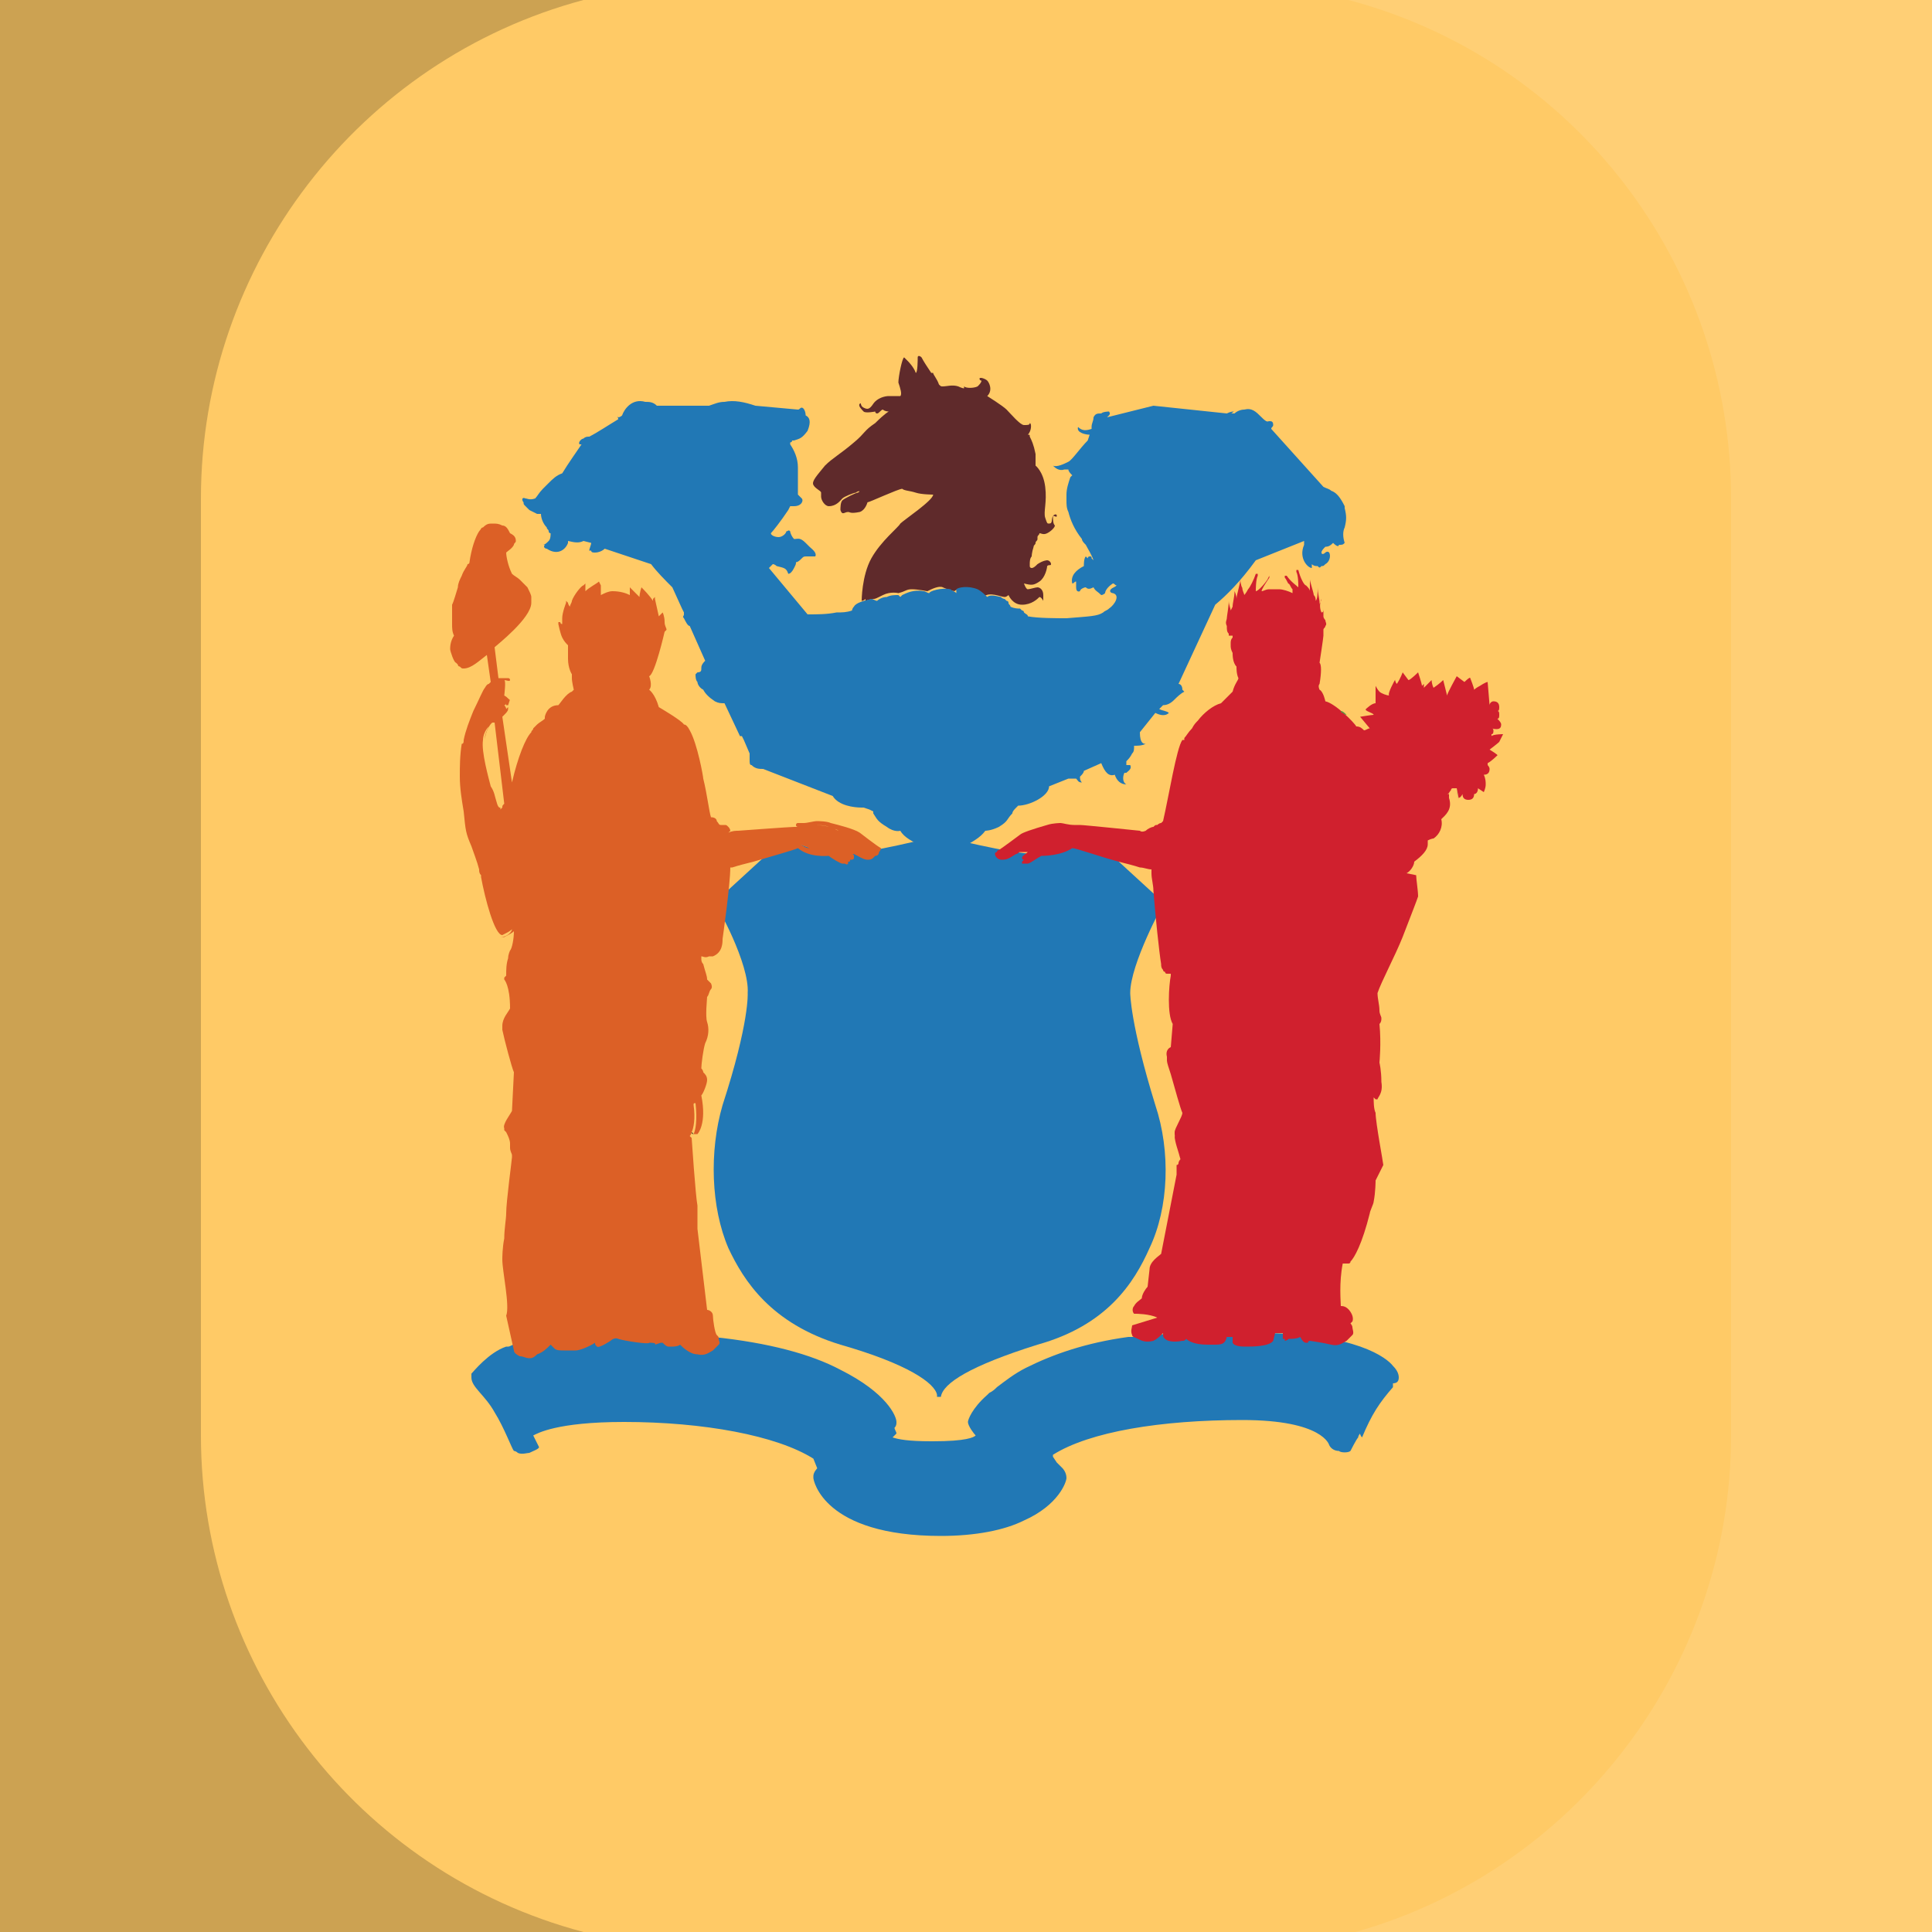 <?xml version="1.0" encoding="utf-8"?>
<!-- Generator: Adobe Illustrator 23.0.0, SVG Export Plug-In . SVG Version: 6.00 Build 0)  -->
<svg version="1.0" id="NJ_State_Seal_Color" xmlns="http://www.w3.org/2000/svg" xmlns:xlink="http://www.w3.org/1999/xlink"
	 x="0px" y="0px" width="100px" height="100px" viewBox="0 0 100 100" enable-background="new 0 0 100 100" xml:space="preserve">
<rect fill="#FFCA66" width="100" height="100"/>
<g id="Scroll_1_">
	<g>
		<path fill="#9BA7B9" d="M69.6,71.2L69.6,71.2L69.6,71.2L69.6,71.2z"/>
	</g>
	<g>
		<path fill="#9BA7B9" d="M28.3,71.1L28.3,71.1L28.3,71.1z"/>
	</g>
	<path fill="#2178B5" d="M72.4,71.3c0-0.2-0.1-0.4-0.3-0.6c-0.3-0.4-1.9-1.7-6.9-1.7c-1.4-0.1-2.8,0-4,0c-0.1,0-0.2,0-0.4,0
		c-0.4,0-0.7,0.1-1.1,0.1c-0.3,0-0.7,0.1-1,0.1c-0.1,0-0.2,0-0.3,0c-2.2,0.3-3.9,0.9-5.3,1.6c-0.6,0.3-1.1,0.7-1.5,1
		c-0.1,0.1-0.2,0.2-0.4,0.3c0,0,0,0-0.1,0.1c-0.8,0.7-1,1.3-1,1.4c0,0.2,0.3,0.6,0.4,0.7c-0.1,0.1-0.5,0.3-2.2,0.3h-0.1
		c-1.2,0-1.7-0.1-2-0.2l0.2-0.2c0-0.1-0.1-0.2-0.1-0.3c0.1-0.1,0.1-0.2,0.1-0.3c0-0.3-0.5-1.5-2.9-2.7c-1.5-0.8-3.7-1.4-6.6-1.7
		c-0.1,0-0.2,0-0.4,0c-0.3,0-0.7-0.1-1.1-0.1c-1.2-0.1-2.4-0.1-3.8,0c-0.3,0-0.7,0-1,0c-0.1,0-0.2,0-0.3,0c-0.2,0-0.4,0-0.5,0
		s-0.3,0-0.4,0s-0.3,0-0.4,0s-0.3,0-0.4,0s-0.2,0-0.3,0.1c-0.1,0-0.3,0-0.4,0.1c-0.1,0-0.1,0-0.2,0c-0.2,0-0.4,0.1-0.6,0.1
		c-0.1,0-0.2,0-0.3,0.1c-0.1,0-0.1,0-0.2,0.1c-0.1,0-0.2,0.1-0.3,0.1h-0.1c-0.9,0.3-1.7,1.3-1.8,1.4c0,0.1,0,0.1,0,0.2
		c0,0.5,0.7,0.9,1.2,1.8c0.5,0.8,0.9,1.9,1,2c0,0,0.1,0,0.2,0.1l0,0c0.2,0.1,0.5,0,0.6,0c0.2-0.1,0.5-0.2,0.5-0.3l-0.3-0.6
		c0.2-0.1,1.2-0.7,4.7-0.7c4.1,0,7.9,0.7,9.8,1.9l0.2,0.5c0,0-0.2,0.2-0.2,0.4l0,0c0,0,0,0,0,0.1s0.5,3,6.6,3c1.8,0,3.3-0.3,4.3-0.8
		c1.8-0.8,2.2-2,2.2-2.2c0-0.3-0.2-0.5-0.2-0.5l-0.3-0.3l-0.2-0.3v-0.1c1.9-1.2,5.6-1.8,9.8-1.8c0.2,0,0.2,0,0,0l0,0
		c4.2,0,4.5,1.3,4.5,1.3c0.1,0.2,0.3,0.3,0.5,0.3c0.1,0.1,0.5,0.1,0.6,0c0,0,0.3-0.6,0.4-0.7c0-0.1,0.1-0.2,0.1-0.2
		c0,0.1,0.1,0.2,0.1,0.2c0.5-1.2,0.9-1.8,1.6-2.6c0-0.1,0-0.1,0-0.2C72.3,71.6,72.4,71.5,72.4,71.3z"/>
	<g>
		<path d="M69.3,69.2L69.3,69.2L69.3,69.2L69.3,69.2L69.3,69.2z"/>
	</g>
	<g>
		<path d="M69.6,69.1L69.6,69.1L69.6,69.1L69.6,69.1L69.6,69.1z"/>
	</g>
	<g>
		<path d="M69.8,68.9L69.8,68.9L69.8,68.9L69.8,68.9L69.8,68.9z"/>
	</g>
	<g>
		<path d="M69.9,68.7L69.9,68.7L69.9,68.7L69.9,68.7L69.9,68.7z"/>
	</g>
	<g>
		<path d="M58.8,68.9L58.8,68.9L58.8,68.9L58.8,68.9L58.8,68.9z"/>
	</g>
	<g>
		<path d="M58.7,68.7L58.7,68.7L58.7,68.7L58.7,68.7L58.7,68.7z"/>
	</g>
	<g id="Leaves">
	</g>
	<g>
		<path d="M36.6,69.6L36.6,69.6L36.6,69.6L36.6,69.6L36.6,69.6z"/>
	</g>
	<g>
		<path d="M26.7,69.5L26.7,69.5L26.7,69.5L26.7,69.5L26.7,69.5z"/>
	</g>
	<g>
		<path d="M26.6,69.3L26.6,69.3L26.6,69.3L26.6,69.3L26.6,69.3z"/>
	</g>
</g>
<g>
	<path fill="#2178B5" d="M48.7,72.3h-0.2v-0.1c-0.1-0.6-1.5-1.6-5-2.6c-3.6-1.1-5-3.3-5.8-5c-0.9-2.1-1-5-0.3-7.4
		c1.4-4.3,1.3-5.8,1.3-5.8c0.1-1.5-1.6-4.6-1.7-4.6v-0.1l3.6-3.3h0.1c0,0,1.6,0.8,2.9,0.8c1.3,0,4.8-0.9,4.8-0.9l0,0h0.4
		c0,0,3.5,0.9,4.8,0.9s2.9-0.8,2.9-0.8h0.1l3.6,3.3v0.1c0,0-1.7,3.1-1.7,4.6c0,0,0,1.6,1.3,5.8c0.8,2.4,0.7,5.3-0.3,7.4
		c-0.8,1.8-2.2,4-5.8,5C50.2,70.7,48.8,71.6,48.7,72.3L48.7,72.3z"/>
</g>
<g>
	<g>
		<path fill="#B58C58" d="M55.9,54.3L55.9,54.3L55.9,54.3z"/>
		<path d="M55.9,54.4C55.9,54.4,55.9,54.3,55.9,54.4L55.9,54.4C55.9,54.3,55.9,54.3,55.9,54.4L55.9,54.4L55.9,54.4L55.9,54.4
			L55.9,54.4z"/>
	</g>
</g>
<g>
	<path d="M52.2,65.7L52.2,65.7C52.2,65.7,52.3,65.6,52.2,65.7C52.2,65.6,52.2,65.7,52.2,65.7z"/>
</g>
<g>
	<g>
		<path fill="#B58C58" d="M55.9,61.3L55.9,61.3L55.9,61.3z"/>
		<path d="M55.9,61.3L55.9,61.3L55.9,61.3L55.9,61.3L55.9,61.3L55.9,61.3L55.9,61.3L55.9,61.3z"/>
	</g>
</g>
<g>
	<path d="M35.9,58.7l-0.1-0.1C35.8,58.7,35.9,58.7,35.9,58.7z"/>
</g>
<path fill="#5F2A2B" d="M54.5,26.7c-0.1,0.2,0,0.4-0.2,0.4c-0.1,0-0.1,0-0.2-0.3c-0.1-0.3,0.1-0.8,0-1.6c-0.1-0.8-0.5-1.1-0.5-1.1
	c0-0.2,0-0.3,0-0.5v-0.1c-0.1-0.5-0.2-0.7-0.3-0.9c0-0.1,0-0.1-0.1-0.1c0.2-0.2,0.2-0.6,0.1-0.6c0,0.1-0.1,0.1-0.3,0.1
	s-0.7-0.6-0.9-0.8c-0.2-0.2-1-0.7-1-0.7c0.3-0.3,0.1-0.7,0-0.8c-0.1-0.1-0.4-0.2-0.4-0.1c0,0,0,0.1,0.1,0.1c0,0.1-0.1,0.2-0.2,0.3
	c-0.2,0.1-0.6,0.1-0.7,0c0,0,0,0,0,0.1c-0.1,0-0.3-0.1-0.3-0.1c-0.3-0.1-0.6,0-0.8,0c-0.1,0-0.1,0-0.2-0.1c-0.1-0.3-0.3-0.5-0.3-0.6
	h-0.1c-0.2-0.3-0.4-0.6-0.5-0.8c-0.1-0.1-0.2-0.1-0.2,0s0,0.8-0.1,0.8C47.3,19,47,18.7,47,18.7l0,0c-0.1-0.1-0.2-0.2-0.2-0.2
	c-0.1,0-0.3,1-0.3,1.3c0.1,0.3,0.2,0.6,0.1,0.7c0,0-0.1,0-0.3,0c-0.1,0-0.1,0-0.2,0l0,0H46c-0.2,0-0.6,0.1-0.8,0.4s-0.3,0.3-0.5,0.2
	c-0.2-0.1-0.1-0.3-0.2-0.2c-0.1,0.1,0.1,0.3,0.2,0.4c0.1,0.1,0.6,0,0.6,0s0,0.1,0.1,0.1s0.2-0.2,0.3-0.2c0.1,0.1,0.3,0.1,0.3,0.1
	s-0.2,0.1-0.7,0.6c-0.6,0.4-0.5,0.5-1.1,1c-0.7,0.6-1.1,0.8-1.5,1.2c-0.4,0.5-0.7,0.8-0.6,1c0.1,0.2,0.4,0.3,0.4,0.4s0,0.1,0,0.2
	c0,0.2,0.2,0.5,0.4,0.5c0.4,0,0.6-0.3,0.7-0.4c0.1-0.1,0.6-0.3,0.7-0.3c0.1-0.1,0.3-0.1,0.1,0c-0.1,0-0.7,0.3-0.8,0.4
	s-0.1,0.4-0.1,0.5c0.1,0.3,0.2,0.1,0.4,0.1c0.1,0,0.1,0.1,0.6,0c0.3-0.1,0.4-0.5,0.4-0.5c0.1,0,1.6-0.7,1.8-0.7
	c0.1,0.1,0.4,0.1,0.7,0.2s0.9,0.1,0.9,0.1c0,0.3-1.5,1.3-1.7,1.5c-0.1,0.2-1,0.9-1.5,1.8s-0.5,2.2-0.5,2.2s0.1,0,0.2-0.1
	c0,0.1,0,0.1,0,0.1s0.3-0.1,0.4-0.1c0.1,0,0.1,0,0.5-0.2s0.8-0.1,0.8-0.1c0.4-0.1,0.4-0.2,0.7-0.2s0.8,0.1,0.8,0.1
	c0.2-0.1,0.6-0.3,0.8-0.2c0.2,0.1,0.6,0.2,0.6,0.2c0.1-0.1,0.2-0.1,0.6-0.1s0.9,0.4,0.9,0.4c0.3-0.3,0.9,0,1.1,0
	c0.1,0,0.2-0.1,0.2-0.1l0,0c0,0,0.2,0.5,0.7,0.5s0.8-0.3,0.9-0.4c0.1,0,0.2,0.2,0.2,0.2s0,0,0-0.3s-0.2-0.4-0.3-0.4
	s-0.4,0.1-0.5,0.1S53,30.2,53,30.2c0.4,0.1,0.5,0.1,0.8-0.1s0.4-0.7,0.4-0.8c0.1-0.1,0.2,0,0.2-0.1S54.3,29,54.2,29
	c0,0-0.2,0-0.5,0.2c-0.1,0.1-0.2,0.2-0.3,0.2c0,0-0.1,0-0.1-0.1c0,0,0,0,0-0.1l0,0c0-0.1,0-0.3,0.1-0.4c0,0,0-0.2,0.1-0.5
	c0-0.1,0.1-0.1,0.1-0.2s0.1-0.1,0.1-0.2v-0.1c0-0.1,0.1-0.1,0.1-0.2l0,0c0.1,0,0.2,0.1,0.4,0s0.4-0.3,0.4-0.4
	C54.5,27.1,54.5,26.9,54.5,26.7c0.1,0,0.2,0.1,0.2,0S54.6,26.6,54.5,26.7z M50.7,20.2c0.1,0,0.1-0.1,0.1-0.1l0,0L50.7,20.2z
	 M50.9,19.9L50.9,19.9L50.9,19.9L50.9,19.9z"/>
<g>
	<path opacity="0.2" enable-background="new    " d="M10.4,74.3V25.8c0-12.1,8.2-22.7,19.8-25.8H0v100h30.2
		C18.5,96.9,10.4,86.3,10.4,74.3z"/>
	<path opacity="0.1" fill="#FFFFFF" enable-background="new    " d="M89.6,25.8v48.5c0,12.1-8.2,22.7-19.8,25.8H100V0H69.8
		C81.5,3.1,89.6,13.7,89.6,25.8z"/>
</g>
<g>
	<g>
		<g>
			<path fill="#5C9243" d="M61,60.7L61,60.7C61,60.8,61,60.8,61,60.7C61,60.8,61,60.8,61,60.7z"/>
			<path fill="#D0202E" d="M77.8,38c0,0-0.5,0-0.6,0.1V38c0.1,0,0.1-0.1,0.1-0.2c0,0,0-0.1-0.1-0.1c0.4,0.1,0.5,0,0.5-0.2
				c0-0.1-0.1-0.2-0.2-0.3c0.1,0,0.1-0.1,0.1-0.2s0-0.2-0.1-0.2c0.1,0,0.1-0.1,0.1-0.2c0-0.2-0.1-0.3-0.3-0.3
				c-0.1,0-0.2,0.1-0.2,0.2l0,0L77,35.3c-0.1,0-0.4,0.2-0.4,0.2s-0.2,0.1-0.3,0.2c0-0.1-0.2-0.6-0.2-0.6c0-0.1-0.3,0.2-0.3,0.2
				L75.4,35c0,0-0.5,0.9-0.5,1l-0.2-0.8c0,0-0.2,0.2-0.5,0.4c-0.1-0.2-0.1-0.4-0.1-0.4s-0.3,0.3-0.4,0.4c0-0.1,0-0.2,0-0.2
				s0,0-0.1,0.1c0-0.1-0.2-0.7-0.2-0.7s-0.4,0.4-0.5,0.4l-0.3-0.4c0,0-0.1,0.3-0.3,0.6c-0.1-0.1-0.1-0.3-0.1-0.2
				c0,0-0.4,0.7-0.3,0.8c-0.1,0-0.4-0.1-0.5-0.2c-0.1-0.1-0.2-0.3-0.2-0.3v0.1v0.8c-0.2,0-0.5,0.3-0.5,0.3c-0.1,0.1,0.4,0.2,0.4,0.3
				c-0.1,0-0.7,0.1-0.7,0.1l0.5,0.6c-0.1,0-0.2,0.1-0.3,0.1c-0.1-0.1-0.2-0.2-0.4-0.2c-0.1-0.2-1.1-1.2-1.6-1.3c0,0-0.1-0.5-0.3-0.6
				c0,0-0.1-0.2,0-0.3c0.1-0.6,0.1-1,0-1.1c0,0,0.2-1.3,0.2-1.4c0,0.1,0,0.1,0,0v-0.1c0,0,0-0.1,0-0.2c0-0.1,0.1-0.1,0.1-0.2
				c0.1-0.1,0-0.2,0-0.3c0,0-0.1-0.1-0.1-0.2s0-0.1,0-0.2v-0.1c0,0,0,0,0-0.1c0,0.1,0,0.2-0.1,0.2c-0.1-0.2-0.1-0.5,0-0.7
				c0,0.1-0.1,0.2-0.1,0.3c0,0,0,0,0-0.1c0-0.2-0.1-0.5-0.1-0.8c0,0.3,0,0.6-0.1,0.7c0-0.1,0-0.2-0.1-0.3c0-0.1-0.2-0.7-0.2-0.8
				c0,0.2,0,0.4,0,0.6c0-0.1-0.1-0.2-0.2-0.3c-0.1,0-0.3-0.4-0.4-0.8c-0.1,0-0.1,0-0.1,0c0,0.1,0,0.1,0,0.1c0.1,0.2,0.1,0.6,0.1,0.8
				c-0.1-0.1-0.4-0.3-0.6-0.6c-0.1,0-0.1,0-0.1,0c0,0.1,0,0.1,0,0.1c0.1,0.1,0.2,0.4,0.2,0.3c0.1,0.1,0.1,0.2,0.2,0.3v0.1v0.1
				c-0.2-0.1-0.5-0.2-0.7-0.2s-0.3,0-0.5,0s-0.3,0.1-0.4,0.1c0-0.1,0.2-0.4,0.4-0.7c0-0.1,0-0.1,0-0.1C65.6,30,65.6,30,65.6,30
				c-0.2,0.3-0.5,0.6-0.6,0.6c0-0.1,0-0.6,0.1-0.8c0-0.1,0-0.1,0-0.1c-0.1,0-0.1,0-0.1,0c-0.1,0.3-0.3,0.7-0.4,0.8
				c-0.1,0.2-0.2,0.3-0.2,0.3c0-0.1-0.1-0.2-0.1-0.4c0,0.1-0.1-0.2-0.1-0.4c0,0.2-0.2,0.8-0.2,1c0-0.2-0.1-0.4-0.1-0.4
				c0,0.3-0.1,0.6-0.1,0.8l-0.1,0.2c0-0.1-0.1-0.3-0.1-0.5c0,0.3-0.1,0.8-0.1,0.9c0,0.1-0.1,0.2,0,0.4c0,0.2,0,0.3,0.1,0.4v0.1
				c0,0,0.1,0,0.2,0V33c-0.1,0.1-0.1,0.2-0.1,0.3v0.1c0,0.1,0,0.2,0.1,0.4c0,0.1,0,0.5,0.2,0.7c0,0.1,0,0.4,0.1,0.6
				c0,0.1-0.2,0.3-0.3,0.7c-0.1,0.1-0.2,0.2-0.3,0.3s-0.2,0.2-0.3,0.3c-0.4,0.1-0.9,0.5-1.2,0.9l0,0c-0.1,0.1-0.2,0.2-0.3,0.4l0,0
				c-0.2,0.2-0.3,0.4-0.4,0.5l0,0l0,0c0,0,0,0,0,0.1c0,0,0,0-0.1,0c-0.3,0.4-0.7,2.9-1,4.2c0,0,0,0-0.1,0.1c-0.1,0-0.2,0.1-0.2,0.1
				c-0.1,0-0.1,0-0.2,0.1c-0.1,0-0.3,0.1-0.4,0.2c0,0-0.2,0.1-0.3,0c0,0-2.9-0.3-3.1-0.3c-0.1,0-0.2,0-0.3,0c-0.3,0-0.6-0.1-0.7-0.1
				c0,0-0.4,0-0.7,0.1c-0.7,0.2-1.3,0.4-1.4,0.5c0,0-0.8,0.6-1.1,0.8l0,0c-0.1,0-0.1,0.1-0.1,0.1l0,0c0,0-0.1,0-0.1,0.1
				c0,0,0,0.1,0.1,0.2c0.1,0.1,0.2,0.1,0.3,0.1c0.3,0,0.5-0.2,0.7-0.3c0.1,0,0.1-0.1,0.2-0.1c0.1,0,0.3,0,0.4,0
				c-0.1,0.1-0.3,0.2-0.3,0.3c0,0,0,0.1,0.1,0.1l-0.1,0.1v0.1c0,0,0.1,0,0.2,0c0.1,0,0.1,0,0.1,0c0.1,0,0.5-0.3,0.7-0.4
				c0.1,0,1,0,1.6-0.4c0.2,0,1.3,0.4,2.4,0.7c0.4,0.1,0.8,0.2,1.1,0.3c0.2,0,0.4,0.1,0.6,0.1c0,0,0,0.1,0,0.2l0,0
				c0,0.3,0.1,0.6,0.1,0.9c0.1,1.3,0.3,3.2,0.4,3.8c0,0.1,0,0.2,0.1,0.3c0,0,0,0.1,0.1,0.1l0,0l0,0h0.1c0,0,0,0-0.1,0
				c0,0,0,0.1,0.1,0.1c0,0,0.1,0,0.2,0v0.1c-0.1,0.5-0.2,2,0.1,2.5l-0.1,1.2c0,0-0.3,0.1-0.2,0.5c0,0.1,0,0.1,0,0.2
				c0,0.1,0.1,0.4,0.2,0.7c0.2,0.7,0.5,1.8,0.6,2c0,0.2-0.4,0.8-0.4,1c0,0,0,0,0,0.1l0,0l0,0c0,0.3,0.3,1.3,0.3,1.3l0,0
				c0-0.3-0.2-0.9-0.3-1.2c0,0.3,0.2,0.8,0.3,1.2c0,0-0.1,0.1-0.1,0.2c0,0,0,0.1-0.1,0.1v0.1c0,0.1,0,0.2,0,0.2l0,0
				c0,0.1,0,0.1,0,0.1l0,0l0,0l0,0c0,0,0,0,0,0.1l0,0l-0.8,4.1c-0.1,0.1-0.6,0.4-0.6,0.8l-0.1,0.9c-0.1,0.1-0.3,0.4-0.3,0.6
				c-0.1,0.1-0.3,0.2-0.4,0.4c-0.1,0.1-0.1,0.3,0,0.4c0.1,0,0.1,0,0.1,0s0.7,0,1.1,0.2l-1.3,0.4c0,0.1-0.1,0.3,0,0.5
				c0,0.1,0.1,0.1,0.3,0.2s0.4,0.2,0.8,0.1c0.2-0.1,0.3-0.2,0.5-0.4c0,0.2,0,0.2,0.1,0.3c0.1,0.1,0.4,0.2,0.9,0.1
				c0.1,0,0.1,0,0.2-0.1c0.1,0.1,0.4,0.3,1.1,0.3c0.1,0,0.2,0,0.3,0c0.4,0,0.6,0,0.7-0.4c0.1,0,0.2,0,0.3,0c0,0,0,0,0,0.1
				s0,0.2,0,0.2c0.1,0.2,0.5,0.2,0.7,0.2c0.3,0,1.2,0,1.4-0.3L66,69c0,0,0.1,0,0.2,0s0.2,0,0.2,0v0.3c0,0,0,0,0.1,0v0.1
				c0,0,0.1,0,0.2-0.1c0.2,0,0.4,0,0.6-0.1c0.1,0.2,0.2,0.3,0.3,0.3c0.1,0,0.1,0,0.1,0s0-0.1,0.1-0.1c0,0,0.7,0.1,1.1,0.2
				s0.6-0.1,0.8-0.2c0.2-0.2,0.2-0.2,0.3-0.3c0.1-0.1,0-0.3,0-0.4s-0.1-0.2-0.1-0.2l0.1-0.1c0,0,0.1-0.2-0.1-0.5s-0.4-0.3-0.5-0.3
				c0-0.2-0.1-1.2,0.1-2.2c0.1,0,0.1,0,0.3,0l0,0l0,0l0,0c0,0,0.1,0,0.1-0.1l0,0c0.2-0.2,0.6-0.9,1-2.5c0-0.1,0.2-0.5,0.2-0.6
				c0.1-0.5,0.1-1.1,0.1-1.1l0.3-0.6l0.1-0.2c0-0.1-0.4-2.2-0.4-2.7c-0.1-0.2-0.1-0.6-0.1-0.8c0.1,0.1,0.1,0.1,0.1,0.1h0.1
				c0-0.1,0.3-0.3,0.2-0.9c0-0.6-0.1-1-0.1-1s0.1-1,0-2c0.1-0.1,0.1-0.2,0.1-0.3s-0.1-0.2-0.1-0.4c0-0.3-0.1-0.6-0.1-0.9
				c0.2-0.6,0.9-1.9,1.3-2.9c0.5-1.3,0.7-1.8,0.8-2.1c0-0.3-0.1-0.9-0.1-1.1l-0.5-0.1c0.2-0.1,0.4-0.4,0.4-0.6
				c0.4-0.3,0.7-0.6,0.7-0.9v-0.1c0-0.1,0-0.1,0-0.1c0.2-0.1,0.3-0.1,0.3-0.1c0.3-0.2,0.5-0.6,0.4-1c0.2-0.2,0.6-0.5,0.4-1.1v-0.1
				c0-0.1,0-0.1,0-0.1c-0.1,0-0.1,0-0.1,0c0.1,0,0.1-0.1,0.2-0.2c0,0,0-0.1,0.1-0.1s0.2,0,0.2,0l0.1,0.5c0,0,0.1,0,0.2-0.2
				c0,0.2,0.1,0.3,0.3,0.3c0.2,0,0.3-0.1,0.3-0.3c0.1,0,0.2-0.1,0.2-0.3l0.3,0.2c0,0,0.1-0.2,0.1-0.4c0-0.1,0-0.3-0.1-0.5l0,0
				c0.2,0,0.3-0.1,0.3-0.3c0-0.1-0.1-0.2-0.1-0.2s0,0,0-0.1l0,0c0.2-0.1,0.5-0.4,0.5-0.4c0.1,0-0.4-0.3-0.4-0.3s0.4-0.3,0.5-0.4
				C77.6,38.4,77.8,38,77.8,38z M64,31.2v-0.1l0,0C64,31.1,64,31.1,64,31.2z M64.1,35.1L64.1,35.1L64.1,35.1L64.1,35.1z"/>
		</g>
		<path fill="#5C9243" d="M60.9,58.8L60.9,58.8L60.9,58.8z"/>
		<path fill="#5C9243" d="M69.3,36.8L69.3,36.8C69.3,36.8,69.3,36.8,69.3,36.8L69.3,36.8z"/>
		<path fill="#5C9243" d="M68.5,34.6L68.5,34.6L68.5,34.6z"/>
		<path fill="#5C9243" d="M69.7,37c-0.1-0.1-0.2-0.2-0.3-0.2c0,0,0,0.1,0.1,0.1C69.5,36.9,69.6,37,69.7,37z"/>
		<path fill="#5C9243" d="M75.5,41.4l-0.1-0.5C75.4,41,75.5,41.4,75.5,41.4z"/>
	</g>
</g>
<g>
	<path fill="#2178B5" d="M69.6,27.3c0.1-0.4,0.1-0.6,0-1c0,0,0,0,0-0.1c-0.2-0.4-0.4-0.7-0.7-0.8c-0.1-0.1-0.2-0.1-0.4-0.2l-2.7-3
		c0-0.1,0.1-0.1,0.1-0.2c0-0.2-0.1-0.2-0.2-0.2s-0.1,0.1-0.4-0.2c-0.3-0.3-0.5-0.5-0.9-0.4c-0.2,0-0.4,0.1-0.5,0.2h-0.2
		c0.1,0,0.1-0.1,0.2-0.1c-0.1,0-0.2,0-0.4,0.1L59.7,21l-2.4,0.6l0.1-0.1c0.1-0.1,0-0.2,0-0.2s-0.3,0-0.4,0.1c-0.2,0-0.3,0-0.4,0.2
		c0,0.2-0.1,0.3-0.1,0.5v0.1c-0.3,0.1-0.5,0.1-0.7-0.1c-0.1,0.3,0.4,0.4,0.6,0.4l-0.1,0.3l0,0c-0.4,0.4-0.8,1-1,1.1
		s-0.6,0.3-0.8,0.2c0.1,0.1,0.3,0.3,0.6,0.2c0.1,0,0.1,0,0.2,0c0,0.1,0.1,0.2,0.2,0.3l-0.1,0.1c-0.1,0.3-0.2,0.6-0.2,0.9
		c0,0.1,0,0.2,0,0.3c0,0.2,0,0.4,0.1,0.6c0.1,0.4,0.3,0.9,0.7,1.4c0,0.1,0.1,0.2,0.2,0.3c0.1,0.2,0.3,0.5,0.4,0.8c0,0,0,0-0.1-0.1
		c0-0.1,0-0.1-0.1-0.1s-0.1,0.1-0.1,0.1l-0.1-0.1c-0.1,0.1-0.1,0.4-0.1,0.5c-0.4,0.2-0.7,0.5-0.6,0.9c0.1,0,0.1-0.1,0.2-0.1
		c0,0.1,0,0.2,0,0.3c0,0.3,0.2,0.2,0.2,0.2c0-0.1,0.2-0.2,0.3-0.2c0.1,0.1,0.2,0.1,0.4,0c0.1,0.2,0.2,0.2,0.4,0.4
		c0.1,0,0.2-0.1,0.2-0.1c0-0.1,0.1-0.3,0.4-0.5l0,0c0.1,0,0.1,0.1,0.2,0.1c-0.1,0.1-0.2,0.1-0.3,0.2s0,0.2,0.1,0.2
		c0.4,0.1,0.1,0.6-0.2,0.8c-0.1,0.1-0.2,0.1-0.3,0.2c-0.3,0.2-0.7,0.2-1.9,0.3c-0.5,0-1.5,0-2-0.1c0-0.1-0.1-0.1-0.2-0.2
		c0,0,0-0.1-0.1-0.1c-0.1-0.1-0.1-0.1-0.1-0.1c-0.1,0-0.3,0-0.5-0.1c0-0.1-0.1-0.1-0.1-0.2s-0.1-0.1-0.1-0.1s0,0-0.1-0.1
		c-0.1,0-0.2-0.1-0.2-0.1c-0.4-0.1-0.6-0.1-0.7,0c-0.1-0.1-0.3-0.3-0.5-0.4c-0.5-0.2-1-0.1-1.1,0c0,0.1,0,0.1,0,0.2
		c-0.1-0.1-0.2-0.1-0.3-0.2c-0.5-0.1-1.1,0.1-1.1,0.2c-0.1,0-0.2-0.1-0.3-0.1c-0.5-0.1-0.9,0.1-1.1,0.2c0,0,0,0-0.1,0.1l-0.1-0.1
		c-0.2,0-0.4,0-0.6,0.1c-0.2,0-0.4,0.1-0.5,0.2c-0.1,0-0.2-0.1-0.3-0.1c-0.4,0.1-0.8,0.2-0.9,0.4c-0.1,0.1-0.1,0.2-0.1,0.2
		c-0.3,0.1-0.5,0.1-0.8,0.1c-0.5,0.1-1,0.1-1.5,0.1l-2-2.4l0.2-0.2c0.1,0,0.2,0.1,0.2,0.1c0.4,0.1,0.5,0.1,0.6,0.4
		c0.1,0,0.2-0.1,0.3-0.3s0.1-0.2,0.1-0.3c0.1,0,0.2-0.1,0.3-0.2s0.1-0.1,0.3-0.1s0.3,0,0.4,0c0.1-0.2-0.2-0.4-0.3-0.5
		s-0.1-0.1-0.2-0.2c-0.3-0.3-0.4-0.2-0.6-0.2c-0.1-0.1-0.2-0.3-0.2-0.4c-0.1-0.1-0.1,0-0.2,0c0,0.1-0.2,0.3-0.4,0.3
		s-0.4-0.1-0.4-0.2c0.1-0.1,0.5-0.6,0.9-1.2l0.1-0.2c0,0,0.1,0,0.2,0c0.4,0,0.5-0.3,0.4-0.4c0,0-0.1-0.1-0.2-0.2c0,0,0-0.1,0-0.2
		c0-0.2,0-0.5,0-0.9c0-0.1,0-0.2,0-0.3c0-0.5-0.2-0.9-0.4-1.2v-0.1c0,0,0.1,0,0.1-0.1c0,0,0,0,0.1,0c0.3-0.1,0.4-0.1,0.7-0.5
		c0.2-0.5,0.1-0.7-0.1-0.8c0-0.2-0.1-0.4-0.2-0.4c-0.1,0-0.1,0.1-0.2,0.1L39.1,21c-0.6-0.2-1.1-0.3-1.6-0.2c-0.3,0-0.5,0.1-0.8,0.2
		H34c-0.2-0.2-0.4-0.2-0.6-0.2c-0.7-0.2-1.1,0.4-1.2,0.7c-0.1,0.1-0.2,0.1-0.2,0.1c-0.1-0.1,0,0,0,0.1c-0.5,0.3-1.1,0.7-1.5,0.9l0,0
		c-0.1,0-0.2,0-0.3,0.1c-0.1,0-0.3,0.2-0.2,0.3c0,0,0,0,0.1,0c-0.2,0.3-0.7,1-1,1.5c-0.3,0.1-0.5,0.3-0.7,0.5
		c-0.1,0.1-0.2,0.2-0.3,0.3c-0.2,0.2-0.3,0.4-0.4,0.5c-0.3,0.1-0.4,0-0.5,0C27,25.7,27,25.9,27.1,26c0,0.1,0,0.1,0.1,0.2l0.1,0.1
		l0.1,0.1c0,0,0.2,0.1,0.4,0.2c0.1,0,0.2,0,0.2,0c0,0.2,0.1,0.5,0.3,0.7c0,0.1,0.1,0.1,0.1,0.2c0,0,0,0.1,0.1,0.1
		c0,0.1,0,0.3-0.1,0.4s-0.2,0.2-0.3,0.2h0.1c-0.1,0.1,0,0.2,0.1,0.2c0.6,0.4,1,0,1.1-0.3V28c0.4,0.1,0.6,0.1,0.8,0l0.4,0.1
		c0,0.1-0.1,0.3-0.1,0.4c0,0,0,0,0.1,0c0,0.1,0.1,0.1,0.2,0.1c0.2,0,0.4-0.1,0.5-0.2l2.4,0.8c0.3,0.4,0.7,0.8,1.1,1.2l0.5,1.1l0,0
		l0,0l0.1,0.2c0,0,0,0,0,0.1s-0.1,0.1,0,0.2c0.1,0.2,0.2,0.4,0.3,0.4l0.8,1.8l0,0c-0.2,0.2-0.2,0.3-0.2,0.4s0,0.2-0.2,0.2
		C36,34.9,36,34.9,36,34.9c0,0.1,0,0.3,0.1,0.4c0,0.1,0.1,0.3,0.3,0.4c0.1,0.2,0.3,0.4,0.6,0.6c0.2,0.1,0.3,0.1,0.5,0.1l0.8,1.7l0,0
		c0,0,0,0,0.1,0l0.1,0.2l0,0l0.3,0.7l0,0c0,0.1,0,0.2,0,0.3c0,0.2,0,0.3,0.1,0.3c0.2,0.2,0.4,0.2,0.6,0.2l3.6,1.4
		c0.3,0.5,1.1,0.6,1.5,0.6c0,0,0,0,0.1,0l0.3,0.1c0,0.1,0.1,0.1,0.1,0.2c0-0.1-0.1-0.1-0.1-0.2l0.2,0.1v0.1c0.2,0.3,0.2,0.4,0.7,0.7
		c0.4,0.3,0.7,0.2,0.7,0.2c0.4,0.7,1.7,0.8,2.2,1.7c0.5-0.8,1.7-1,2.2-1.7c0,0,0.3,0,0.7-0.2c0.5-0.3,0.4-0.4,0.7-0.7
		c0-0.1,0.1-0.2,0.2-0.3l0.1-0.1c0.6,0,1.6-0.5,1.6-1l1-0.4h0.1c0.1,0,0.2,0,0.3,0c0.1,0.1,0.1,0.2,0.3,0.2
		c-0.1-0.1-0.1-0.2-0.1-0.3c0.1-0.1,0.2-0.2,0.2-0.3l0,0l0.9-0.4l0,0c0.2,0.5,0.4,0.7,0.7,0.6c0.1,0.3,0.3,0.5,0.6,0.5
		c-0.2-0.1-0.2-0.4-0.1-0.6h0.1c0.1-0.1,0.3-0.2,0.2-0.4h-0.2c0-0.1,0-0.1,0-0.2c0.1-0.1,0.2-0.2,0.3-0.4c0.1-0.1,0.1-0.2,0.1-0.4
		c0.2,0,0.4,0,0.6-0.1c-0.1,0-0.3,0-0.3-0.6l0.8-1c0.2,0.1,0.5,0.2,0.7,0c-0.1-0.1-0.3-0.1-0.5-0.2l0.2-0.2c0.3,0,0.5-0.2,0.6-0.3
		s0.3-0.3,0.5-0.4l-0.1-0.1c0-0.2-0.1-0.3-0.2-0.3l1.9-4.1c0.6-0.5,1.3-1.2,2.1-2.3l0,0l2.5-1c0,0.1,0,0.2,0,0.2
		c-0.3,0.7,0.2,1.2,0.4,1.2c0,0,0-0.1,0-0.2c0.1,0.1,0.2,0.1,0.3,0.1c0.1,0.1,0.1,0.1,0.2,0c0.1,0,0.1,0,0.2-0.1
		c0.2-0.1,0.3-0.4,0.2-0.6c-0.1-0.1-0.2,0-0.2,0c-0.1,0.1-0.2,0.1-0.2,0s0.1-0.2,0.2-0.3c0.2,0,0.3-0.1,0.4-0.2
		c0.2,0.2,0.3,0.2,0.3,0.1c0.2,0,0.2,0,0.3-0.1C69.5,27.8,69.5,27.5,69.6,27.3z"/>
	<path fill="#2178B5" d="M69.6,28.1v-0.2l0,0C69.6,28,69.6,28.1,69.6,28.1z"/>
	<path fill="#2178B5" d="M69.6,27.9L69.6,27.9L69.6,27.9z"/>
</g>
<path fill="#DC6026" d="M44.5,43.1c-0.3-0.2-1.1-0.4-1.5-0.5c-0.2-0.1-0.7-0.1-0.7-0.1c-0.2,0-0.5,0.1-0.7,0.1c-0.1,0-0.2,0-0.3,0
	c-0.1,0-0.1,0.1-0.1,0.1c0,0.1,0.1,0.1,0.1,0.1c0,0-0.1,0-0.1,0c0,0-0.1,0-0.1,0c-0.2,0-2.9,0.2-2.9,0.2c-0.1,0-0.3,0-0.5,0.1
	l0.1-0.1c0,0,0-0.1-0.1-0.2c-0.1-0.1-0.1-0.1-0.2-0.1c0,0-0.1,0-0.2,0c-0.1,0-0.1-0.1-0.2-0.2c0-0.1-0.1-0.2-0.3-0.2
	c-0.1-0.3-0.2-1.2-0.4-2c0-0.1-0.3-1.8-0.7-2.5c-0.1-0.2-0.2-0.3-0.3-0.3c-0.1-0.2-1.3-0.9-1.3-0.9c-0.2-0.7-0.5-0.9-0.5-0.9
	c0.2-0.2,0-0.7,0-0.7c0.3-0.1,0.8-2.3,0.8-2.3l0.1-0.1c0-0.1-0.1-0.2-0.1-0.4c0-0.3-0.1-0.5-0.1-0.5l-0.1,0.1l-0.1,0.1L33.9,31v-0.1
	L33.8,31c0,0,0,0,0,0.1c-0.2-0.3-0.5-0.6-0.5-0.6l-0.1-0.1c0,0-0.1,0.3-0.1,0.5c-0.2-0.2-0.4-0.4-0.4-0.4l-0.1-0.1v0.1
	c0,0,0,0.1,0,0.3c-0.2-0.1-0.5-0.2-0.9-0.2c-0.2,0-0.4,0.1-0.6,0.2c0-0.3,0-0.5,0-0.5L31,30.1c-0.1,0.1-0.5,0.3-0.7,0.5
	c0-0.2,0-0.3,0-0.3v-0.1l-0.1,0.1c-0.1,0-0.5,0.5-0.6,0.8c0,0.1-0.1,0.2-0.1,0.3c-0.1-0.1-0.1-0.2-0.1-0.2l-0.1-0.1v0.1
	c0,0-0.2,0.5-0.2,0.8c0,0.1,0,0.2,0,0.3c-0.1,0-0.1-0.1-0.1-0.1h-0.1v0.1c0,0,0.1,0.5,0.2,0.7c0.1,0.2,0.2,0.3,0.3,0.4
	c0,0.2,0,0.4,0,0.5c0,0.1,0,0.1,0,0.2c0,0.5,0.2,0.8,0.2,0.8c0,0.1,0,0.1,0,0.2c0,0.2,0.1,0.6,0.1,0.6c-0.1,0.1-0.1,0.1-0.1,0.1
	c-0.3,0.1-0.6,0.6-0.7,0.7c-0.6,0-0.7,0.6-0.7,0.6v0.1c-0.1,0.1-0.3,0.2-0.4,0.3c-0.1,0.1-0.2,0.2-0.2,0.2c0,0.1-0.1,0.1-0.1,0.2
	c-0.3,0.3-0.7,1.3-1,2.6L26,37.1l0.1-0.1c0.1-0.1,0.2-0.2,0.2-0.3c0-0.1,0-0.1,0-0.1l-0.1,0.1c0-0.1-0.1-0.2-0.1-0.2s0.1,0,0.1-0.1
	c0,0.1,0,0.1,0,0.1h0.1l0.1-0.3c0,0.1-0.1-0.1-0.3-0.2c0,0,0.1-0.8,0-0.8c0.1,0,0.3,0.1,0.3,0c0,0,0-0.1-0.1-0.1c-0.2,0-0.3,0-0.3,0
	c-0.1,0-0.1,0-0.1,0h-0.1l-0.2-1.6c0.1-0.1,1.9-1.5,1.9-2.3c0,0,0,0,0-0.1V31c0-0.1,0-0.1,0-0.1c0-0.1-0.1-0.3-0.2-0.5
	c-0.1-0.1-0.2-0.2-0.2-0.2C27,30.1,27,30.1,26.9,30c-0.1-0.1-0.3-0.2-0.4-0.3c-0.2-0.4-0.3-0.9-0.3-1.1c0.1-0.1,0.3-0.2,0.4-0.4
	c0-0.1,0.1-0.1,0.1-0.2c0-0.2-0.1-0.3-0.3-0.4c-0.1-0.2-0.2-0.4-0.4-0.4c-0.2-0.1-0.3-0.1-0.5-0.1s-0.3,0-0.5,0.2
	c-0.1,0-0.1,0.1-0.2,0.2c-0.2,0.3-0.4,0.9-0.5,1.6c0,0.1-0.1,0.1-0.1,0.1c0,0.1-0.2,0.3-0.3,0.6c-0.1,0.2-0.2,0.4-0.2,0.6
	c-0.1,0.3-0.2,0.7-0.3,0.9c0,0.2,0,0.6,0,1c0,0.2,0,0.4,0.1,0.6c-0.2,0.3-0.2,0.6-0.2,0.7c0,0.1,0.2,0.7,0.3,0.7l0.1,0.1
	c0,0.1,0.1,0.1,0.1,0.1c0.1,0.1,0.1,0.1,0.2,0.1c0.4,0,0.8-0.4,1.2-0.7l0.2,1.4l-0.1,0.1c-0.1,0-0.2,0.2-0.2,0.2
	c-0.1,0.1-0.3,0.6-0.6,1.2c-0.2,0.5-0.4,1-0.5,1.5c0,0.1,0,0.2-0.1,0.2c-0.1,0.6-0.1,1.2-0.1,1.7c0,0.6,0.1,1.2,0.2,1.8
	c0.1,1,0.1,1.1,0.4,1.8c0.1,0.3,0.3,0.8,0.4,1.2c0,0.1,0,0.2,0.1,0.3c0,0,0,0,0,0.1c0.2,1.1,0.7,3,1.1,3c0.2-0.1,0.4-0.2,0.5-0.3
	c0,0.1-0.2,0.4-0.6,0.4c0.1,0,0.1,0,0.2,0c0.2-0.1,0.4-0.2,0.5-0.3c0,0.4-0.1,0.9-0.2,1c0,0-0.1,0.2-0.1,0.4
	c-0.1,0.3-0.1,0.6-0.1,0.9l-0.1,0.1v0.1c0,0,0.3,0.3,0.3,1.5c-0.1,0.2-0.4,0.5-0.4,0.9c0,0.1,0,0.1,0,0.2c0.1,0.5,0.5,2,0.6,2.2
	l-0.1,2c-0.1,0.2-0.5,0.7-0.4,0.9v0.1l0.1,0.1c0.1,0.2,0.2,0.4,0.2,0.6v0.1c0,0,0,0,0,0.1c0,0.2,0.1,0.3,0.1,0.4c0,0.1,0,0.1,0,0.1
	c0,0.1-0.3,2.3-0.3,2.9c0,0.3-0.1,0.8-0.1,1.3c-0.1,0.5-0.1,1-0.1,1.1c0,0.6,0.4,2.4,0.2,2.9l0.4,1.8c0,0.1,0.1,0.2,0.3,0.3
	c0.2,0,0.3,0.1,0.5,0.1c0.1,0,0.2,0,0.4-0.2c0.3-0.1,0.5-0.3,0.7-0.5c0.1,0.1,0.1,0.1,0.2,0.2c0.1,0.1,0.3,0.1,0.5,0.1
	c0.3,0,0.5,0,0.6,0c0.2,0,0.7-0.2,1-0.4c0,0.1,0,0.1,0.1,0.2c0.1,0.1,0.7-0.3,0.7-0.3s0.2-0.2,0.4-0.1c0.3,0.1,1.6,0.3,1.6,0.2
	c0.1,0,0.4,0,0.3,0.1l0.3-0.1c0,0,0,0,0.1,0c0.1,0.1,0.2,0.2,0.3,0.2h0.2c0,0,0.3,0,0.4-0.1c0.1,0.1,0.5,0.5,0.9,0.5
	c0.4,0.1,0.6-0.1,0.8-0.2c0.2-0.2,0.2-0.2,0.3-0.3c0.1-0.1,0-0.2,0-0.3s0-0.1-0.1-0.2c-0.1-0.1-0.2-0.8-0.2-1s-0.2-0.3-0.3-0.3
	l-0.5-4.2c0,0,0-0.7,0-1.2c-0.1-0.5-0.3-3.5-0.3-3.5s0,0-0.1-0.1c0,0,0.1-0.1,0.1-0.2c0.1-0.2,0.2-0.7,0.1-1.4c0-0.1,0-0.1,0.1-0.1
	c0.1,0.9,0,1.4-0.1,1.6c0.1,0,0.1,0,0.1,0c0.1,0,0.1,0,0.1,0s0.5-0.5,0.2-2c0.1-0.1,0.3-0.6,0.3-0.8c0-0.2-0.1-0.3-0.2-0.4
	c0-0.1-0.1-0.2-0.1-0.2c0-0.2,0.1-1,0.2-1.3c0.2-0.4,0.2-0.8,0.1-1.1c-0.1-0.3,0-1.2,0-1.3c0.1-0.1,0.1-0.3,0.2-0.4
	c0.1-0.1,0-0.3,0-0.3s-0.1-0.1-0.2-0.2c0-0.2-0.1-0.4-0.2-0.8c-0.1-0.1-0.1-0.2-0.1-0.3v-0.1c0.1,0,0.2,0.1,0.4,0c0,0,0,0,0.1,0h0.1
	c0.5-0.2,0.5-0.7,0.5-0.9c0,0,0.4-2.8,0.4-3.7h0.1c0.3-0.1,0.7-0.2,1.1-0.3c1-0.3,2.1-0.6,2.3-0.7c0.6,0.5,1.5,0.4,1.6,0.4
	c0.1,0.1,0.6,0.4,0.7,0.4c0.1,0,0.1,0,0.1,0c0.1,0,0.1,0.1,0.2,0c0,0,0,0,0-0.1c0.1,0,0.1,0,0.1-0.1c0,0,0,0,0,0
	c0.1,0,0.2,0,0.2-0.1c0,0,0,0,0-0.1c0,0,0-0.1-0.1-0.1c0,0,0,0,0.1,0c0.2,0.1,0.5,0.3,0.7,0.3c0.1,0,0.2,0,0.3-0.1
	c0.1-0.1,0.1-0.1,0.1-0.1c0.2,0,0.2-0.2,0.2-0.2c0.1-0.1,0.1-0.2,0.1-0.2C45.4,43.8,44.5,43.1,44.5,43.1z M26,41.8l-0.1,0.1
	C25.9,41.8,25.9,41.8,26,41.8c-0.1,0-0.2,0.1-0.3-0.3c-0.1-0.3-0.1-0.5-0.3-0.8c-0.1-0.4-0.5-1.8-0.4-2.4c0-0.2,0.1-0.5,0.3-0.7
	c-0.1,0.2-0.2,0.4-0.2,0.6c0,0,0,0.1,0,0.1c0-0.4,0.3-0.9,0.4-0.9h0.1l0.5,4.2C26,41.7,26,41.7,26,41.8z M42.9,42.8
	c0.2,0.1,0.4,0.1,0.5,0.2C43.2,42.9,43,42.8,42.9,42.8c-0.3-0.1-0.7-0.1-0.7-0.1c0,0,0,0,0,0c0,0,0,0,0,0c0,0,0,0,0.1,0
	C42.2,42.7,42.7,42.7,42.9,42.8z M41.4,43.7c0.2,0.1,0.3,0.1,0.5,0.2C41.7,43.9,41.6,43.8,41.4,43.7z"/>
</svg>
